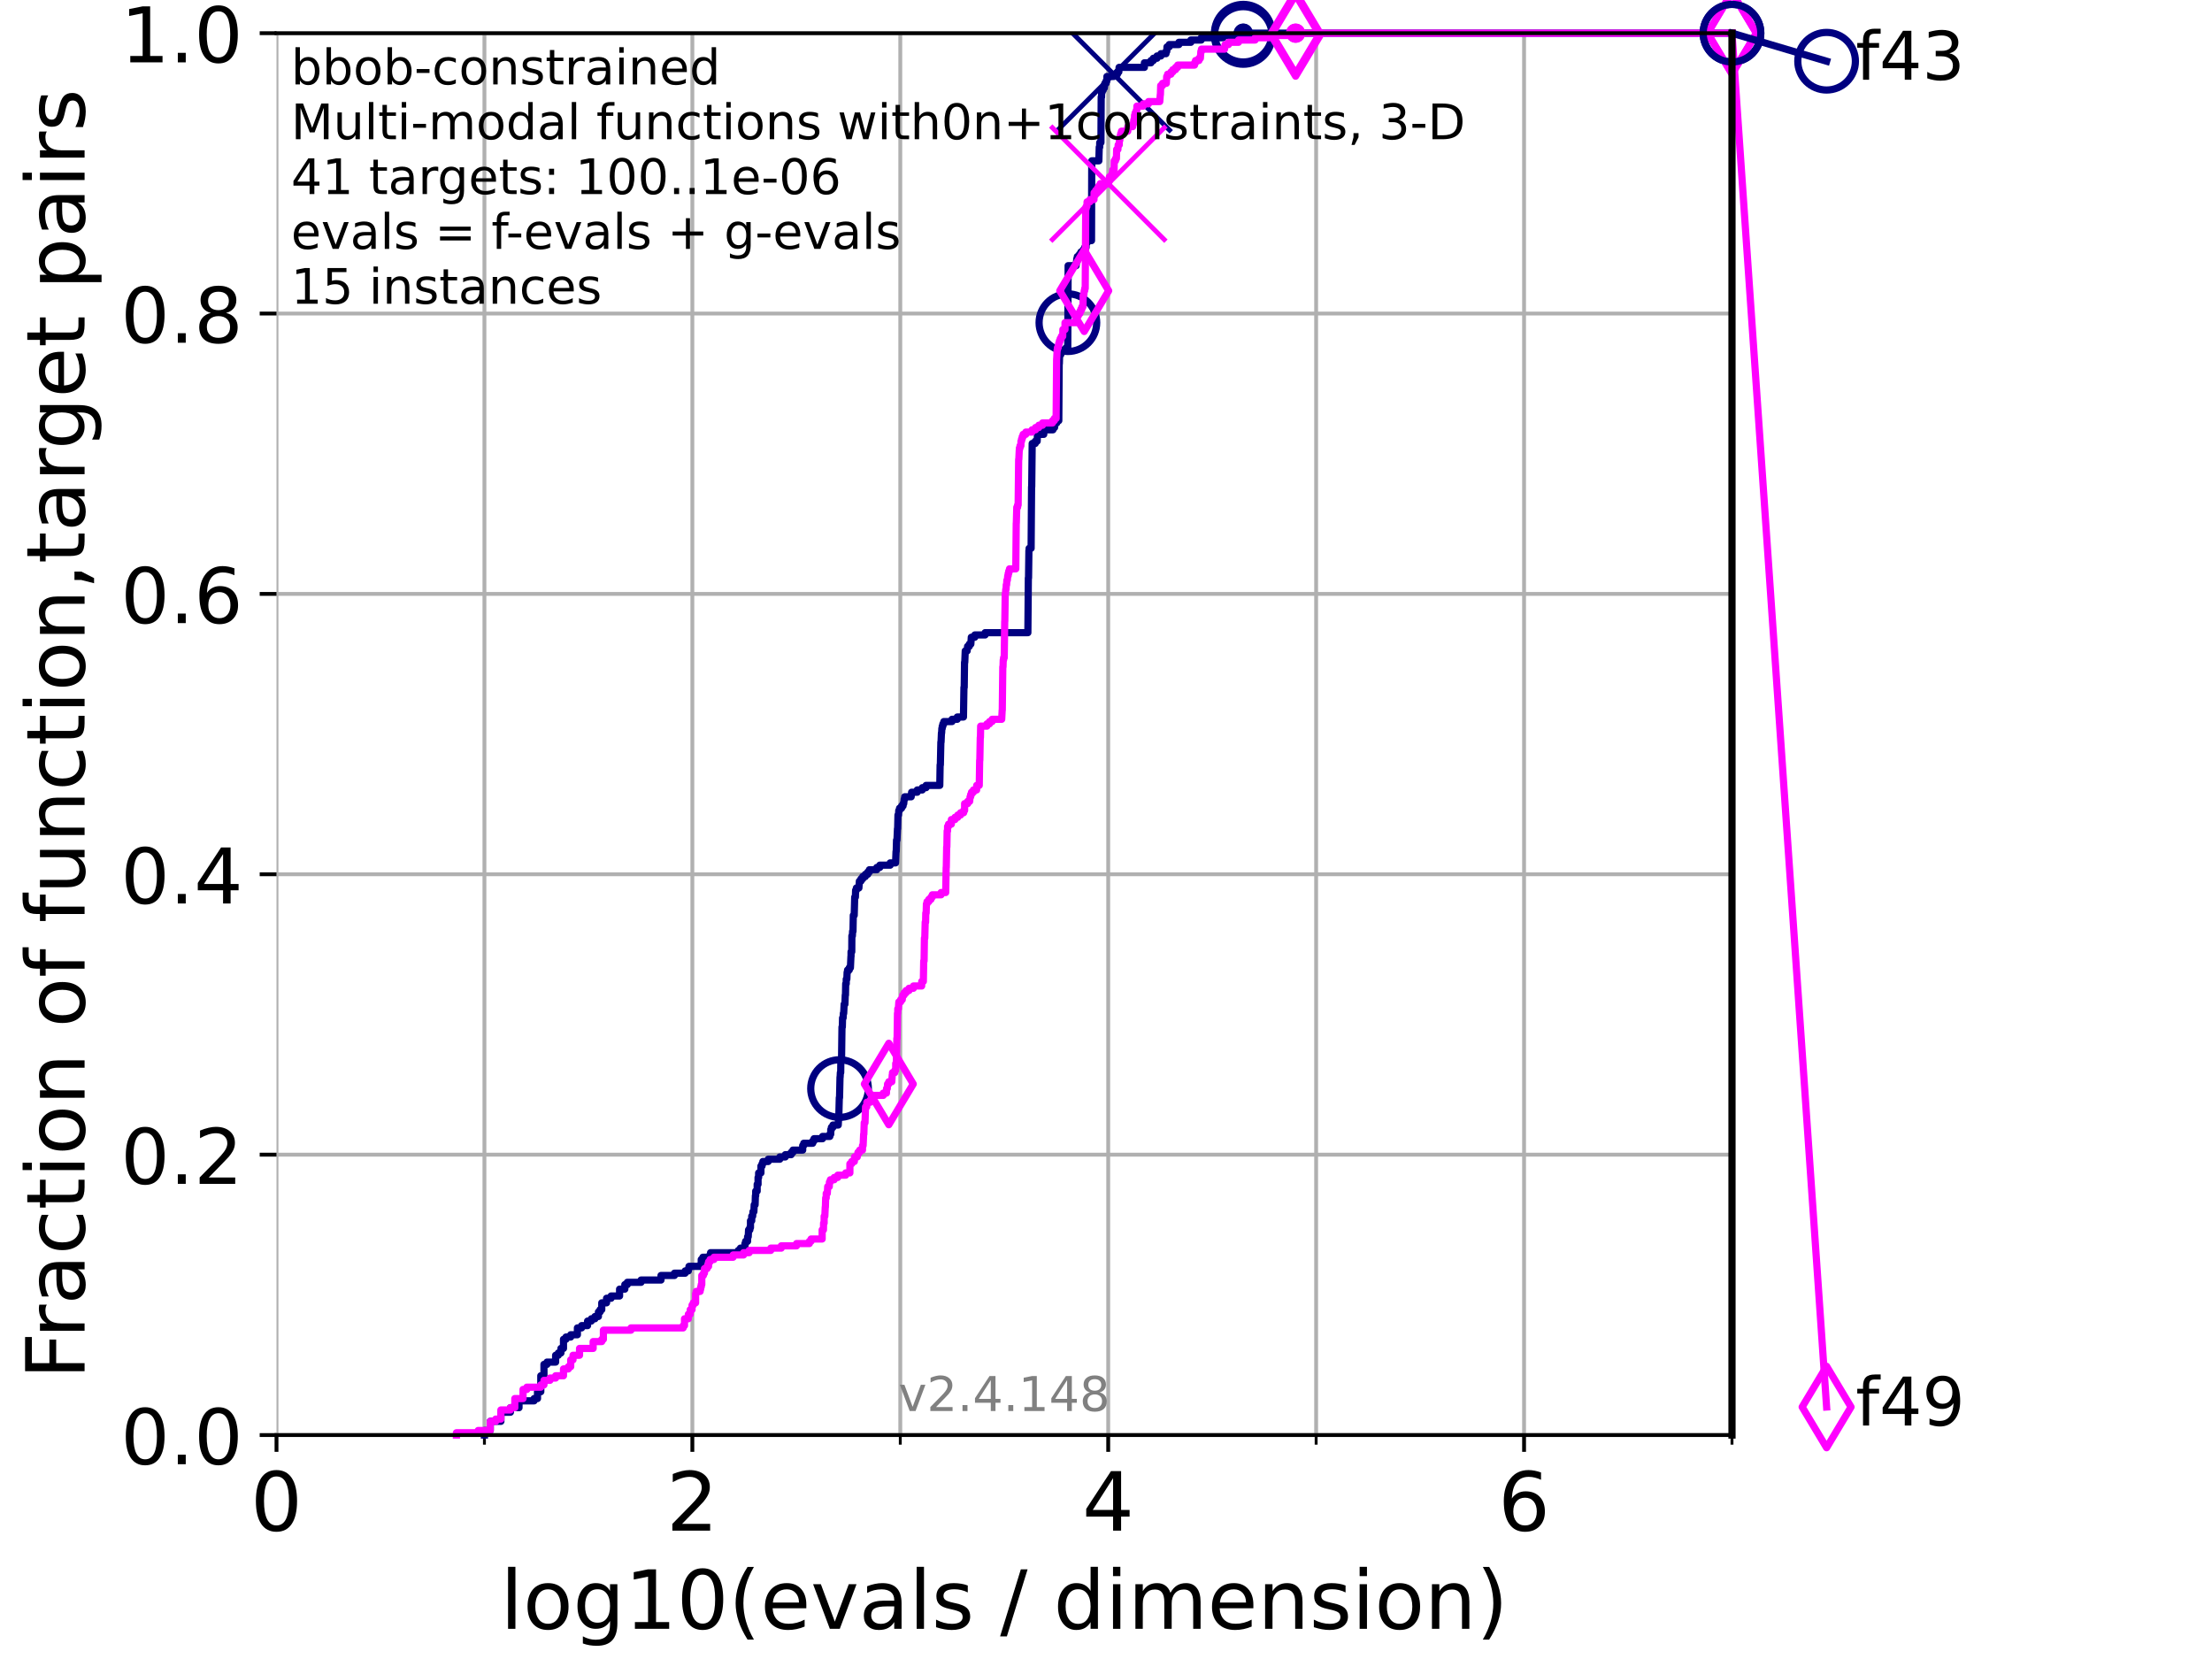 <?xml version="1.0" encoding="utf-8" standalone="no"?>
<!DOCTYPE svg PUBLIC "-//W3C//DTD SVG 1.1//EN"
  "http://www.w3.org/Graphics/SVG/1.1/DTD/svg11.dtd">
<!-- Created with matplotlib (https://matplotlib.org/) -->
<svg height="345.6pt" version="1.1" viewBox="0 0 460.8 345.6" width="460.8pt" xmlns="http://www.w3.org/2000/svg" xmlns:xlink="http://www.w3.org/1999/xlink">
 <defs>
  <style type="text/css">*{stroke-linecap:butt;stroke-linejoin:round;}</style>
 </defs>
 <g id="figure_1">
  <g id="patch_1">
   <path d="M 0 345.6 
L 460.8 345.6 
L 460.8 0 
L 0 0 
z
" style="fill:#ffffff;"/>
  </g>
  <g id="axes_1">
   <g id="patch_2">
    <path d="M 57.6 298.944 
L 360.806 298.944 
L 360.806 6.912 
L 57.6 6.912 
z
" style="fill:#ffffff;"/>
   </g>
   <g id="matplotlib.axis_1">
    <g id="xtick_1">
     <g id="line2d_1">
      <path clip-path="url(#pa16b6d4345)" d="M 57.6 298.944 
L 57.6 6.912 
" style="fill:none;stroke:#b0b0b0;stroke-linecap:square;stroke-width:0.8;"/>
     </g>
     <g id="line2d_2">
      <defs>
       <path d="M 0 0 
L 0 3.5 
" id="mcec01e265e" style="stroke:#000000;stroke-width:0.8;"/>
      </defs>
      <g>
       <use style="stroke:#000000;stroke-width:0.8;" x="57.6" xlink:href="#mcec01e265e" y="298.944"/>
      </g>
     </g>
     <g id="text_1">
      <!-- 0 -->
      <g transform="translate(52.192 318.861)scale(0.17 -0.17)">
       <defs>
        <path d="M 31.781 66.406 
Q 24.172 66.406 20.328 58.906 
Q 16.5 51.422 16.5 36.375 
Q 16.5 21.391 20.328 13.891 
Q 24.172 6.391 31.781 6.391 
Q 39.453 6.391 43.281 13.891 
Q 47.125 21.391 47.125 36.375 
Q 47.125 51.422 43.281 58.906 
Q 39.453 66.406 31.781 66.406 
z
M 31.781 74.219 
Q 44.047 74.219 50.516 64.516 
Q 56.984 54.828 56.984 36.375 
Q 56.984 17.969 50.516 8.266 
Q 44.047 -1.422 31.781 -1.422 
Q 19.531 -1.422 13.062 8.266 
Q 6.594 17.969 6.594 36.375 
Q 6.594 54.828 13.062 64.516 
Q 19.531 74.219 31.781 74.219 
z
" id="DejaVuSans-48"/>
       </defs>
       <use xlink:href="#DejaVuSans-48"/>
      </g>
     </g>
    </g>
    <g id="xtick_2">
     <g id="line2d_3">
      <path clip-path="url(#pa16b6d4345)" d="M 144.23 298.944 
L 144.23 6.912 
" style="fill:none;stroke:#b0b0b0;stroke-linecap:square;stroke-width:0.8;"/>
     </g>
     <g id="line2d_4">
      <g>
       <use style="stroke:#000000;stroke-width:0.8;" x="144.23" xlink:href="#mcec01e265e" y="298.944"/>
      </g>
     </g>
     <g id="text_2">
      <!-- 2 -->
      <g transform="translate(138.822 318.861)scale(0.17 -0.17)">
       <defs>
        <path d="M 19.188 8.297 
L 53.609 8.297 
L 53.609 0 
L 7.328 0 
L 7.328 8.297 
Q 12.938 14.109 22.625 23.891 
Q 32.328 33.688 34.812 36.531 
Q 39.547 41.844 41.422 45.531 
Q 43.312 49.219 43.312 52.781 
Q 43.312 58.594 39.234 62.25 
Q 35.156 65.922 28.609 65.922 
Q 23.969 65.922 18.812 64.312 
Q 13.672 62.703 7.812 59.422 
L 7.812 69.391 
Q 13.766 71.781 18.938 73 
Q 24.125 74.219 28.422 74.219 
Q 39.75 74.219 46.484 68.547 
Q 53.219 62.891 53.219 53.422 
Q 53.219 48.922 51.531 44.891 
Q 49.859 40.875 45.406 35.406 
Q 44.188 33.984 37.641 27.219 
Q 31.109 20.453 19.188 8.297 
z
" id="DejaVuSans-50"/>
       </defs>
       <use xlink:href="#DejaVuSans-50"/>
      </g>
     </g>
    </g>
    <g id="xtick_3">
     <g id="line2d_5">
      <path clip-path="url(#pa16b6d4345)" d="M 230.861 298.944 
L 230.861 6.912 
" style="fill:none;stroke:#b0b0b0;stroke-linecap:square;stroke-width:0.8;"/>
     </g>
     <g id="line2d_6">
      <g>
       <use style="stroke:#000000;stroke-width:0.8;" x="230.861" xlink:href="#mcec01e265e" y="298.944"/>
      </g>
     </g>
     <g id="text_3">
      <!-- 4 -->
      <g transform="translate(225.453 318.861)scale(0.17 -0.17)">
       <defs>
        <path d="M 37.797 64.312 
L 12.891 25.391 
L 37.797 25.391 
z
M 35.203 72.906 
L 47.609 72.906 
L 47.609 25.391 
L 58.016 25.391 
L 58.016 17.188 
L 47.609 17.188 
L 47.609 0 
L 37.797 0 
L 37.797 17.188 
L 4.891 17.188 
L 4.891 26.703 
z
" id="DejaVuSans-52"/>
       </defs>
       <use xlink:href="#DejaVuSans-52"/>
      </g>
     </g>
    </g>
    <g id="xtick_4">
     <g id="line2d_7">
      <path clip-path="url(#pa16b6d4345)" d="M 317.491 298.944 
L 317.491 6.912 
" style="fill:none;stroke:#b0b0b0;stroke-linecap:square;stroke-width:0.8;"/>
     </g>
     <g id="line2d_8">
      <g>
       <use style="stroke:#000000;stroke-width:0.8;" x="317.491" xlink:href="#mcec01e265e" y="298.944"/>
      </g>
     </g>
     <g id="text_4">
      <!-- 6 -->
      <g transform="translate(312.083 318.861)scale(0.17 -0.17)">
       <defs>
        <path d="M 33.016 40.375 
Q 26.375 40.375 22.484 35.828 
Q 18.609 31.297 18.609 23.391 
Q 18.609 15.531 22.484 10.953 
Q 26.375 6.391 33.016 6.391 
Q 39.656 6.391 43.531 10.953 
Q 47.406 15.531 47.406 23.391 
Q 47.406 31.297 43.531 35.828 
Q 39.656 40.375 33.016 40.375 
z
M 52.594 71.297 
L 52.594 62.312 
Q 48.875 64.062 45.094 64.984 
Q 41.312 65.922 37.594 65.922 
Q 27.828 65.922 22.672 59.328 
Q 17.531 52.734 16.797 39.406 
Q 19.672 43.656 24.016 45.922 
Q 28.375 48.188 33.594 48.188 
Q 44.578 48.188 50.953 41.516 
Q 57.328 34.859 57.328 23.391 
Q 57.328 12.156 50.688 5.359 
Q 44.047 -1.422 33.016 -1.422 
Q 20.359 -1.422 13.672 8.266 
Q 6.984 17.969 6.984 36.375 
Q 6.984 53.656 15.188 63.938 
Q 23.391 74.219 37.203 74.219 
Q 40.922 74.219 44.703 73.484 
Q 48.484 72.75 52.594 71.297 
z
" id="DejaVuSans-54"/>
       </defs>
       <use xlink:href="#DejaVuSans-54"/>
      </g>
     </g>
    </g>
    <g id="xtick_5">
     <g id="line2d_9">
      <path clip-path="url(#pa16b6d4345)" d="M 100.915 298.944 
L 100.915 6.912 
" style="fill:none;stroke:#b0b0b0;stroke-linecap:square;stroke-width:0.8;"/>
     </g>
     <g id="line2d_10">
      <defs>
       <path d="M 0 0 
L 0 2 
" id="m581c030764" style="stroke:#000000;stroke-width:0.6;"/>
      </defs>
      <g>
       <use style="stroke:#000000;stroke-width:0.6;" x="100.915" xlink:href="#m581c030764" y="298.944"/>
      </g>
     </g>
    </g>
    <g id="xtick_6">
     <g id="line2d_11">
      <path clip-path="url(#pa16b6d4345)" d="M 187.546 298.944 
L 187.546 6.912 
" style="fill:none;stroke:#b0b0b0;stroke-linecap:square;stroke-width:0.8;"/>
     </g>
     <g id="line2d_12">
      <g>
       <use style="stroke:#000000;stroke-width:0.6;" x="187.546" xlink:href="#m581c030764" y="298.944"/>
      </g>
     </g>
    </g>
    <g id="xtick_7">
     <g id="line2d_13">
      <path clip-path="url(#pa16b6d4345)" d="M 274.176 298.944 
L 274.176 6.912 
" style="fill:none;stroke:#b0b0b0;stroke-linecap:square;stroke-width:0.8;"/>
     </g>
     <g id="line2d_14">
      <g>
       <use style="stroke:#000000;stroke-width:0.6;" x="274.176" xlink:href="#m581c030764" y="298.944"/>
      </g>
     </g>
    </g>
    <g id="xtick_8">
     <g id="line2d_15">
      <path clip-path="url(#pa16b6d4345)" d="M 360.806 298.944 
L 360.806 6.912 
" style="fill:none;stroke:#b0b0b0;stroke-linecap:square;stroke-width:0.8;"/>
     </g>
     <g id="line2d_16">
      <g>
       <use style="stroke:#000000;stroke-width:0.6;" x="360.806" xlink:href="#m581c030764" y="298.944"/>
      </g>
     </g>
    </g>
    <g id="text_5">
     <!-- log10(evals / dimension) -->
     <g transform="translate(104.239 339.314)scale(0.17 -0.17)">
      <defs>
       <path d="M 9.422 75.984 
L 18.406 75.984 
L 18.406 0 
L 9.422 0 
z
" id="DejaVuSans-108"/>
       <path d="M 30.609 48.391 
Q 23.391 48.391 19.188 42.75 
Q 14.984 37.109 14.984 27.297 
Q 14.984 17.484 19.156 11.844 
Q 23.344 6.203 30.609 6.203 
Q 37.797 6.203 41.984 11.859 
Q 46.188 17.531 46.188 27.297 
Q 46.188 37.016 41.984 42.703 
Q 37.797 48.391 30.609 48.391 
z
M 30.609 56 
Q 42.328 56 49.016 48.375 
Q 55.719 40.766 55.719 27.297 
Q 55.719 13.875 49.016 6.219 
Q 42.328 -1.422 30.609 -1.422 
Q 18.844 -1.422 12.172 6.219 
Q 5.516 13.875 5.516 27.297 
Q 5.516 40.766 12.172 48.375 
Q 18.844 56 30.609 56 
z
" id="DejaVuSans-111"/>
       <path d="M 45.406 27.984 
Q 45.406 37.75 41.375 43.109 
Q 37.359 48.484 30.078 48.484 
Q 22.859 48.484 18.828 43.109 
Q 14.797 37.75 14.797 27.984 
Q 14.797 18.266 18.828 12.891 
Q 22.859 7.516 30.078 7.516 
Q 37.359 7.516 41.375 12.891 
Q 45.406 18.266 45.406 27.984 
z
M 54.391 6.781 
Q 54.391 -7.172 48.188 -13.984 
Q 42 -20.797 29.203 -20.797 
Q 24.469 -20.797 20.266 -20.094 
Q 16.062 -19.391 12.109 -17.922 
L 12.109 -9.188 
Q 16.062 -11.328 19.922 -12.344 
Q 23.781 -13.375 27.781 -13.375 
Q 36.625 -13.375 41.016 -8.766 
Q 45.406 -4.156 45.406 5.172 
L 45.406 9.625 
Q 42.625 4.781 38.281 2.391 
Q 33.938 0 27.875 0 
Q 17.828 0 11.672 7.656 
Q 5.516 15.328 5.516 27.984 
Q 5.516 40.672 11.672 48.328 
Q 17.828 56 27.875 56 
Q 33.938 56 38.281 53.609 
Q 42.625 51.219 45.406 46.391 
L 45.406 54.688 
L 54.391 54.688 
z
" id="DejaVuSans-103"/>
       <path d="M 12.406 8.297 
L 28.516 8.297 
L 28.516 63.922 
L 10.984 60.406 
L 10.984 69.391 
L 28.422 72.906 
L 38.281 72.906 
L 38.281 8.297 
L 54.391 8.297 
L 54.391 0 
L 12.406 0 
z
" id="DejaVuSans-49"/>
       <path d="M 31 75.875 
Q 24.469 64.656 21.281 53.656 
Q 18.109 42.672 18.109 31.391 
Q 18.109 20.125 21.312 9.062 
Q 24.516 -2 31 -13.188 
L 23.188 -13.188 
Q 15.875 -1.703 12.234 9.375 
Q 8.594 20.453 8.594 31.391 
Q 8.594 42.281 12.203 53.312 
Q 15.828 64.359 23.188 75.875 
z
" id="DejaVuSans-40"/>
       <path d="M 56.203 29.594 
L 56.203 25.203 
L 14.891 25.203 
Q 15.484 15.922 20.484 11.062 
Q 25.484 6.203 34.422 6.203 
Q 39.594 6.203 44.453 7.469 
Q 49.312 8.734 54.109 11.281 
L 54.109 2.781 
Q 49.266 0.734 44.188 -0.344 
Q 39.109 -1.422 33.891 -1.422 
Q 20.797 -1.422 13.156 6.188 
Q 5.516 13.812 5.516 26.812 
Q 5.516 40.234 12.766 48.109 
Q 20.016 56 32.328 56 
Q 43.359 56 49.781 48.891 
Q 56.203 41.797 56.203 29.594 
z
M 47.219 32.234 
Q 47.125 39.594 43.094 43.984 
Q 39.062 48.391 32.422 48.391 
Q 24.906 48.391 20.391 44.141 
Q 15.875 39.891 15.188 32.172 
z
" id="DejaVuSans-101"/>
       <path d="M 2.984 54.688 
L 12.5 54.688 
L 29.594 8.797 
L 46.688 54.688 
L 56.203 54.688 
L 35.688 0 
L 23.484 0 
z
" id="DejaVuSans-118"/>
       <path d="M 34.281 27.484 
Q 23.391 27.484 19.188 25 
Q 14.984 22.516 14.984 16.5 
Q 14.984 11.719 18.141 8.906 
Q 21.297 6.109 26.703 6.109 
Q 34.188 6.109 38.703 11.406 
Q 43.219 16.703 43.219 25.484 
L 43.219 27.484 
z
M 52.203 31.203 
L 52.203 0 
L 43.219 0 
L 43.219 8.297 
Q 40.141 3.328 35.547 0.953 
Q 30.953 -1.422 24.312 -1.422 
Q 15.922 -1.422 10.953 3.297 
Q 6 8.016 6 15.922 
Q 6 25.141 12.172 29.828 
Q 18.359 34.516 30.609 34.516 
L 43.219 34.516 
L 43.219 35.406 
Q 43.219 41.609 39.141 45 
Q 35.062 48.391 27.688 48.391 
Q 23 48.391 18.547 47.266 
Q 14.109 46.141 10.016 43.891 
L 10.016 52.203 
Q 14.938 54.109 19.578 55.047 
Q 24.219 56 28.609 56 
Q 40.484 56 46.344 49.844 
Q 52.203 43.703 52.203 31.203 
z
" id="DejaVuSans-97"/>
       <path d="M 44.281 53.078 
L 44.281 44.578 
Q 40.484 46.531 36.375 47.5 
Q 32.281 48.484 27.875 48.484 
Q 21.188 48.484 17.844 46.438 
Q 14.5 44.391 14.5 40.281 
Q 14.5 37.156 16.891 35.375 
Q 19.281 33.594 26.516 31.984 
L 29.594 31.297 
Q 39.156 29.25 43.188 25.516 
Q 47.219 21.781 47.219 15.094 
Q 47.219 7.469 41.188 3.016 
Q 35.156 -1.422 24.609 -1.422 
Q 20.219 -1.422 15.453 -0.562 
Q 10.688 0.297 5.422 2 
L 5.422 11.281 
Q 10.406 8.688 15.234 7.391 
Q 20.062 6.109 24.812 6.109 
Q 31.156 6.109 34.562 8.281 
Q 37.984 10.453 37.984 14.406 
Q 37.984 18.062 35.516 20.016 
Q 33.062 21.969 24.703 23.781 
L 21.578 24.516 
Q 13.234 26.266 9.516 29.906 
Q 5.812 33.547 5.812 39.891 
Q 5.812 47.609 11.281 51.797 
Q 16.75 56 26.812 56 
Q 31.781 56 36.172 55.266 
Q 40.578 54.547 44.281 53.078 
z
" id="DejaVuSans-115"/>
       <path id="DejaVuSans-32"/>
       <path d="M 25.391 72.906 
L 33.688 72.906 
L 8.297 -9.281 
L 0 -9.281 
z
" id="DejaVuSans-47"/>
       <path d="M 45.406 46.391 
L 45.406 75.984 
L 54.391 75.984 
L 54.391 0 
L 45.406 0 
L 45.406 8.203 
Q 42.578 3.328 38.25 0.953 
Q 33.938 -1.422 27.875 -1.422 
Q 17.969 -1.422 11.734 6.484 
Q 5.516 14.406 5.516 27.297 
Q 5.516 40.188 11.734 48.094 
Q 17.969 56 27.875 56 
Q 33.938 56 38.25 53.625 
Q 42.578 51.266 45.406 46.391 
z
M 14.797 27.297 
Q 14.797 17.391 18.875 11.75 
Q 22.953 6.109 30.078 6.109 
Q 37.203 6.109 41.297 11.75 
Q 45.406 17.391 45.406 27.297 
Q 45.406 37.203 41.297 42.844 
Q 37.203 48.484 30.078 48.484 
Q 22.953 48.484 18.875 42.844 
Q 14.797 37.203 14.797 27.297 
z
" id="DejaVuSans-100"/>
       <path d="M 9.422 54.688 
L 18.406 54.688 
L 18.406 0 
L 9.422 0 
z
M 9.422 75.984 
L 18.406 75.984 
L 18.406 64.594 
L 9.422 64.594 
z
" id="DejaVuSans-105"/>
       <path d="M 52 44.188 
Q 55.375 50.25 60.062 53.125 
Q 64.75 56 71.094 56 
Q 79.641 56 84.281 50.016 
Q 88.922 44.047 88.922 33.016 
L 88.922 0 
L 79.891 0 
L 79.891 32.719 
Q 79.891 40.578 77.094 44.375 
Q 74.312 48.188 68.609 48.188 
Q 61.625 48.188 57.562 43.547 
Q 53.516 38.922 53.516 30.906 
L 53.516 0 
L 44.484 0 
L 44.484 32.719 
Q 44.484 40.625 41.703 44.406 
Q 38.922 48.188 33.109 48.188 
Q 26.219 48.188 22.156 43.531 
Q 18.109 38.875 18.109 30.906 
L 18.109 0 
L 9.078 0 
L 9.078 54.688 
L 18.109 54.688 
L 18.109 46.188 
Q 21.188 51.219 25.484 53.609 
Q 29.781 56 35.688 56 
Q 41.656 56 45.828 52.969 
Q 50 49.953 52 44.188 
z
" id="DejaVuSans-109"/>
       <path d="M 54.891 33.016 
L 54.891 0 
L 45.906 0 
L 45.906 32.719 
Q 45.906 40.484 42.875 44.328 
Q 39.844 48.188 33.797 48.188 
Q 26.516 48.188 22.312 43.547 
Q 18.109 38.922 18.109 30.906 
L 18.109 0 
L 9.078 0 
L 9.078 54.688 
L 18.109 54.688 
L 18.109 46.188 
Q 21.344 51.125 25.703 53.562 
Q 30.078 56 35.797 56 
Q 45.219 56 50.047 50.172 
Q 54.891 44.344 54.891 33.016 
z
" id="DejaVuSans-110"/>
       <path d="M 8.016 75.875 
L 15.828 75.875 
Q 23.141 64.359 26.781 53.312 
Q 30.422 42.281 30.422 31.391 
Q 30.422 20.453 26.781 9.375 
Q 23.141 -1.703 15.828 -13.188 
L 8.016 -13.188 
Q 14.5 -2 17.703 9.062 
Q 20.906 20.125 20.906 31.391 
Q 20.906 42.672 17.703 53.656 
Q 14.5 64.656 8.016 75.875 
z
" id="DejaVuSans-41"/>
      </defs>
      <use xlink:href="#DejaVuSans-108"/>
      <use x="27.783" xlink:href="#DejaVuSans-111"/>
      <use x="88.965" xlink:href="#DejaVuSans-103"/>
      <use x="152.441" xlink:href="#DejaVuSans-49"/>
      <use x="216.064" xlink:href="#DejaVuSans-48"/>
      <use x="279.688" xlink:href="#DejaVuSans-40"/>
      <use x="318.701" xlink:href="#DejaVuSans-101"/>
      <use x="380.225" xlink:href="#DejaVuSans-118"/>
      <use x="439.404" xlink:href="#DejaVuSans-97"/>
      <use x="500.684" xlink:href="#DejaVuSans-108"/>
      <use x="528.467" xlink:href="#DejaVuSans-115"/>
      <use x="580.566" xlink:href="#DejaVuSans-32"/>
      <use x="612.354" xlink:href="#DejaVuSans-47"/>
      <use x="646.045" xlink:href="#DejaVuSans-32"/>
      <use x="677.832" xlink:href="#DejaVuSans-100"/>
      <use x="741.309" xlink:href="#DejaVuSans-105"/>
      <use x="769.092" xlink:href="#DejaVuSans-109"/>
      <use x="866.504" xlink:href="#DejaVuSans-101"/>
      <use x="928.027" xlink:href="#DejaVuSans-110"/>
      <use x="991.406" xlink:href="#DejaVuSans-115"/>
      <use x="1043.506" xlink:href="#DejaVuSans-105"/>
      <use x="1071.289" xlink:href="#DejaVuSans-111"/>
      <use x="1132.471" xlink:href="#DejaVuSans-110"/>
      <use x="1195.85" xlink:href="#DejaVuSans-41"/>
     </g>
    </g>
   </g>
   <g id="matplotlib.axis_2">
    <g id="ytick_1">
     <g id="line2d_17">
      <path clip-path="url(#pa16b6d4345)" d="M 57.6 298.944 
L 360.806 298.944 
" style="fill:none;stroke:#b0b0b0;stroke-linecap:square;stroke-width:0.8;"/>
     </g>
     <g id="line2d_18">
      <defs>
       <path d="M 0 0 
L -3.5 0 
" id="mc065d03369" style="stroke:#000000;stroke-width:0.8;"/>
      </defs>
      <g>
       <use style="stroke:#000000;stroke-width:0.8;" x="57.6" xlink:href="#mc065d03369" y="298.944"/>
      </g>
     </g>
     <g id="text_6">
      <!-- 0.0 -->
      <g transform="translate(25.155 305.023)scale(0.16 -0.16)">
       <defs>
        <path d="M 10.688 12.406 
L 21 12.406 
L 21 0 
L 10.688 0 
z
" id="DejaVuSans-46"/>
       </defs>
       <use xlink:href="#DejaVuSans-48"/>
       <use x="63.623" xlink:href="#DejaVuSans-46"/>
       <use x="95.41" xlink:href="#DejaVuSans-48"/>
      </g>
     </g>
    </g>
    <g id="ytick_2">
     <g id="line2d_19">
      <path clip-path="url(#pa16b6d4345)" d="M 57.6 240.538 
L 360.806 240.538 
" style="fill:none;stroke:#b0b0b0;stroke-linecap:square;stroke-width:0.8;"/>
     </g>
     <g id="line2d_20">
      <g>
       <use style="stroke:#000000;stroke-width:0.8;" x="57.6" xlink:href="#mc065d03369" y="240.538"/>
      </g>
     </g>
     <g id="text_7">
      <!-- 0.2 -->
      <g transform="translate(25.155 246.616)scale(0.16 -0.16)">
       <use xlink:href="#DejaVuSans-48"/>
       <use x="63.623" xlink:href="#DejaVuSans-46"/>
       <use x="95.41" xlink:href="#DejaVuSans-50"/>
      </g>
     </g>
    </g>
    <g id="ytick_3">
     <g id="line2d_21">
      <path clip-path="url(#pa16b6d4345)" d="M 57.6 182.131 
L 360.806 182.131 
" style="fill:none;stroke:#b0b0b0;stroke-linecap:square;stroke-width:0.8;"/>
     </g>
     <g id="line2d_22">
      <g>
       <use style="stroke:#000000;stroke-width:0.8;" x="57.6" xlink:href="#mc065d03369" y="182.131"/>
      </g>
     </g>
     <g id="text_8">
      <!-- 0.4 -->
      <g transform="translate(25.155 188.21)scale(0.16 -0.16)">
       <use xlink:href="#DejaVuSans-48"/>
       <use x="63.623" xlink:href="#DejaVuSans-46"/>
       <use x="95.41" xlink:href="#DejaVuSans-52"/>
      </g>
     </g>
    </g>
    <g id="ytick_4">
     <g id="line2d_23">
      <path clip-path="url(#pa16b6d4345)" d="M 57.6 123.725 
L 360.806 123.725 
" style="fill:none;stroke:#b0b0b0;stroke-linecap:square;stroke-width:0.8;"/>
     </g>
     <g id="line2d_24">
      <g>
       <use style="stroke:#000000;stroke-width:0.8;" x="57.6" xlink:href="#mc065d03369" y="123.725"/>
      </g>
     </g>
     <g id="text_9">
      <!-- 0.6 -->
      <g transform="translate(25.155 129.804)scale(0.16 -0.16)">
       <use xlink:href="#DejaVuSans-48"/>
       <use x="63.623" xlink:href="#DejaVuSans-46"/>
       <use x="95.41" xlink:href="#DejaVuSans-54"/>
      </g>
     </g>
    </g>
    <g id="ytick_5">
     <g id="line2d_25">
      <path clip-path="url(#pa16b6d4345)" d="M 57.6 65.318 
L 360.806 65.318 
" style="fill:none;stroke:#b0b0b0;stroke-linecap:square;stroke-width:0.8;"/>
     </g>
     <g id="line2d_26">
      <g>
       <use style="stroke:#000000;stroke-width:0.8;" x="57.6" xlink:href="#mc065d03369" y="65.318"/>
      </g>
     </g>
     <g id="text_10">
      <!-- 0.8 -->
      <g transform="translate(25.155 71.397)scale(0.16 -0.16)">
       <defs>
        <path d="M 31.781 34.625 
Q 24.75 34.625 20.719 30.859 
Q 16.703 27.094 16.703 20.516 
Q 16.703 13.922 20.719 10.156 
Q 24.75 6.391 31.781 6.391 
Q 38.812 6.391 42.859 10.172 
Q 46.922 13.969 46.922 20.516 
Q 46.922 27.094 42.891 30.859 
Q 38.875 34.625 31.781 34.625 
z
M 21.922 38.812 
Q 15.578 40.375 12.031 44.719 
Q 8.5 49.078 8.5 55.328 
Q 8.5 64.062 14.719 69.141 
Q 20.953 74.219 31.781 74.219 
Q 42.672 74.219 48.875 69.141 
Q 55.078 64.062 55.078 55.328 
Q 55.078 49.078 51.531 44.719 
Q 48 40.375 41.703 38.812 
Q 48.828 37.156 52.797 32.312 
Q 56.781 27.484 56.781 20.516 
Q 56.781 9.906 50.312 4.234 
Q 43.844 -1.422 31.781 -1.422 
Q 19.734 -1.422 13.25 4.234 
Q 6.781 9.906 6.781 20.516 
Q 6.781 27.484 10.781 32.312 
Q 14.797 37.156 21.922 38.812 
z
M 18.312 54.391 
Q 18.312 48.734 21.844 45.562 
Q 25.391 42.391 31.781 42.391 
Q 38.141 42.391 41.719 45.562 
Q 45.312 48.734 45.312 54.391 
Q 45.312 60.062 41.719 63.234 
Q 38.141 66.406 31.781 66.406 
Q 25.391 66.406 21.844 63.234 
Q 18.312 60.062 18.312 54.391 
z
" id="DejaVuSans-56"/>
       </defs>
       <use xlink:href="#DejaVuSans-48"/>
       <use x="63.623" xlink:href="#DejaVuSans-46"/>
       <use x="95.41" xlink:href="#DejaVuSans-56"/>
      </g>
     </g>
    </g>
    <g id="ytick_6">
     <g id="line2d_27">
      <path clip-path="url(#pa16b6d4345)" d="M 57.6 6.912 
L 360.806 6.912 
" style="fill:none;stroke:#b0b0b0;stroke-linecap:square;stroke-width:0.8;"/>
     </g>
     <g id="line2d_28">
      <g>
       <use style="stroke:#000000;stroke-width:0.8;" x="57.6" xlink:href="#mc065d03369" y="6.912"/>
      </g>
     </g>
     <g id="text_11">
      <!-- 1.0 -->
      <g transform="translate(25.155 12.991)scale(0.16 -0.16)">
       <use xlink:href="#DejaVuSans-49"/>
       <use x="63.623" xlink:href="#DejaVuSans-46"/>
       <use x="95.41" xlink:href="#DejaVuSans-48"/>
      </g>
     </g>
    </g>
    <g id="text_12">
     <!-- Fraction of function,target pairs -->
     <g transform="translate(17.62 287.313)rotate(-90)scale(0.17 -0.17)">
      <defs>
       <path d="M 9.812 72.906 
L 51.703 72.906 
L 51.703 64.594 
L 19.672 64.594 
L 19.672 43.109 
L 48.578 43.109 
L 48.578 34.812 
L 19.672 34.812 
L 19.672 0 
L 9.812 0 
z
" id="DejaVuSans-70"/>
       <path d="M 41.109 46.297 
Q 39.594 47.172 37.812 47.578 
Q 36.031 48 33.891 48 
Q 26.266 48 22.188 43.047 
Q 18.109 38.094 18.109 28.812 
L 18.109 0 
L 9.078 0 
L 9.078 54.688 
L 18.109 54.688 
L 18.109 46.188 
Q 20.953 51.172 25.484 53.578 
Q 30.031 56 36.531 56 
Q 37.453 56 38.578 55.875 
Q 39.703 55.766 41.062 55.516 
z
" id="DejaVuSans-114"/>
       <path d="M 48.781 52.594 
L 48.781 44.188 
Q 44.969 46.297 41.141 47.344 
Q 37.312 48.391 33.406 48.391 
Q 24.656 48.391 19.812 42.844 
Q 14.984 37.312 14.984 27.297 
Q 14.984 17.281 19.812 11.734 
Q 24.656 6.203 33.406 6.203 
Q 37.312 6.203 41.141 7.25 
Q 44.969 8.297 48.781 10.406 
L 48.781 2.094 
Q 45.016 0.344 40.984 -0.531 
Q 36.969 -1.422 32.422 -1.422 
Q 20.062 -1.422 12.781 6.344 
Q 5.516 14.109 5.516 27.297 
Q 5.516 40.672 12.859 48.328 
Q 20.219 56 33.016 56 
Q 37.156 56 41.109 55.141 
Q 45.062 54.297 48.781 52.594 
z
" id="DejaVuSans-99"/>
       <path d="M 18.312 70.219 
L 18.312 54.688 
L 36.812 54.688 
L 36.812 47.703 
L 18.312 47.703 
L 18.312 18.016 
Q 18.312 11.328 20.141 9.422 
Q 21.969 7.516 27.594 7.516 
L 36.812 7.516 
L 36.812 0 
L 27.594 0 
Q 17.188 0 13.234 3.875 
Q 9.281 7.766 9.281 18.016 
L 9.281 47.703 
L 2.688 47.703 
L 2.688 54.688 
L 9.281 54.688 
L 9.281 70.219 
z
" id="DejaVuSans-116"/>
       <path d="M 37.109 75.984 
L 37.109 68.5 
L 28.516 68.5 
Q 23.688 68.5 21.797 66.547 
Q 19.922 64.594 19.922 59.516 
L 19.922 54.688 
L 34.719 54.688 
L 34.719 47.703 
L 19.922 47.703 
L 19.922 0 
L 10.891 0 
L 10.891 47.703 
L 2.297 47.703 
L 2.297 54.688 
L 10.891 54.688 
L 10.891 58.5 
Q 10.891 67.625 15.141 71.797 
Q 19.391 75.984 28.609 75.984 
z
" id="DejaVuSans-102"/>
       <path d="M 8.5 21.578 
L 8.5 54.688 
L 17.484 54.688 
L 17.484 21.922 
Q 17.484 14.156 20.5 10.266 
Q 23.531 6.391 29.594 6.391 
Q 36.859 6.391 41.078 11.031 
Q 45.312 15.672 45.312 23.688 
L 45.312 54.688 
L 54.297 54.688 
L 54.297 0 
L 45.312 0 
L 45.312 8.406 
Q 42.047 3.422 37.719 1 
Q 33.406 -1.422 27.688 -1.422 
Q 18.266 -1.422 13.375 4.438 
Q 8.5 10.297 8.5 21.578 
z
M 31.109 56 
z
" id="DejaVuSans-117"/>
       <path d="M 11.719 12.406 
L 22.016 12.406 
L 22.016 4 
L 14.016 -11.625 
L 7.719 -11.625 
L 11.719 4 
z
" id="DejaVuSans-44"/>
       <path d="M 18.109 8.203 
L 18.109 -20.797 
L 9.078 -20.797 
L 9.078 54.688 
L 18.109 54.688 
L 18.109 46.391 
Q 20.953 51.266 25.266 53.625 
Q 29.594 56 35.594 56 
Q 45.562 56 51.781 48.094 
Q 58.016 40.188 58.016 27.297 
Q 58.016 14.406 51.781 6.484 
Q 45.562 -1.422 35.594 -1.422 
Q 29.594 -1.422 25.266 0.953 
Q 20.953 3.328 18.109 8.203 
z
M 48.688 27.297 
Q 48.688 37.203 44.609 42.844 
Q 40.531 48.484 33.406 48.484 
Q 26.266 48.484 22.188 42.844 
Q 18.109 37.203 18.109 27.297 
Q 18.109 17.391 22.188 11.75 
Q 26.266 6.109 33.406 6.109 
Q 40.531 6.109 44.609 11.75 
Q 48.688 17.391 48.688 27.297 
z
" id="DejaVuSans-112"/>
      </defs>
      <use xlink:href="#DejaVuSans-70"/>
      <use x="50.27" xlink:href="#DejaVuSans-114"/>
      <use x="91.383" xlink:href="#DejaVuSans-97"/>
      <use x="152.662" xlink:href="#DejaVuSans-99"/>
      <use x="207.643" xlink:href="#DejaVuSans-116"/>
      <use x="246.852" xlink:href="#DejaVuSans-105"/>
      <use x="274.635" xlink:href="#DejaVuSans-111"/>
      <use x="335.816" xlink:href="#DejaVuSans-110"/>
      <use x="399.195" xlink:href="#DejaVuSans-32"/>
      <use x="430.982" xlink:href="#DejaVuSans-111"/>
      <use x="492.164" xlink:href="#DejaVuSans-102"/>
      <use x="527.369" xlink:href="#DejaVuSans-32"/>
      <use x="559.156" xlink:href="#DejaVuSans-102"/>
      <use x="594.361" xlink:href="#DejaVuSans-117"/>
      <use x="657.74" xlink:href="#DejaVuSans-110"/>
      <use x="721.119" xlink:href="#DejaVuSans-99"/>
      <use x="776.1" xlink:href="#DejaVuSans-116"/>
      <use x="815.309" xlink:href="#DejaVuSans-105"/>
      <use x="843.092" xlink:href="#DejaVuSans-111"/>
      <use x="904.273" xlink:href="#DejaVuSans-110"/>
      <use x="967.652" xlink:href="#DejaVuSans-44"/>
      <use x="999.439" xlink:href="#DejaVuSans-116"/>
      <use x="1038.648" xlink:href="#DejaVuSans-97"/>
      <use x="1099.928" xlink:href="#DejaVuSans-114"/>
      <use x="1139.291" xlink:href="#DejaVuSans-103"/>
      <use x="1202.768" xlink:href="#DejaVuSans-101"/>
      <use x="1264.291" xlink:href="#DejaVuSans-116"/>
      <use x="1303.5" xlink:href="#DejaVuSans-32"/>
      <use x="1335.287" xlink:href="#DejaVuSans-112"/>
      <use x="1398.764" xlink:href="#DejaVuSans-97"/>
      <use x="1460.043" xlink:href="#DejaVuSans-105"/>
      <use x="1487.826" xlink:href="#DejaVuSans-114"/>
      <use x="1528.939" xlink:href="#DejaVuSans-115"/>
     </g>
    </g>
   </g>
   <g id="line2d_29">
    <defs>
     <path d="M 0 1.5 
C 0.398 1.5 0.779 1.342 1.061 1.061 
C 1.342 0.779 1.5 0.398 1.5 0 
C 1.5 -0.398 1.342 -0.779 1.061 -1.061 
C 0.779 -1.342 0.398 -1.5 0 -1.5 
C -0.398 -1.5 -0.779 -1.342 -1.061 -1.061 
C -1.342 -0.779 -1.5 -0.398 -1.5 0 
C -1.5 0.398 -1.342 0.779 -1.061 1.061 
C -0.779 1.342 -0.398 1.5 0 1.5 
z
" id="m2dc0c1b8c5" style="stroke:#000080;"/>
    </defs>
    <g>
     <use style="fill:#000080;stroke:#000080;" x="258.995" xlink:href="#m2dc0c1b8c5" y="6.912"/>
     <use style="fill:#000080;stroke:#000080;" x="258.995" xlink:href="#m2dc0c1b8c5" y="6.912"/>
    </g>
   </g>
   <g id="line2d_30">
    <path d="M 100.915 298.944 
L 100.915 297.994 
L 102.129 297.994 
L 102.129 296.095 
L 104.345 296.095 
L 104.345 294.196 
L 106.327 294.196 
L 106.327 293.246 
L 108.12 293.246 
L 108.12 291.821 
L 111.262 291.821 
L 111.262 291.346 
L 111.972 291.346 
L 111.972 289.922 
L 112.657 289.922 
L 112.657 286.598 
L 113.317 286.598 
L 113.317 284.224 
L 113.954 284.224 
L 113.954 283.749 
L 115.747 283.749 
L 115.747 282.324 
L 116.309 282.324 
L 116.309 281.849 
L 116.854 281.849 
L 116.854 280.9 
L 117.384 280.9 
L 117.384 279 
L 117.9 279 
L 117.9 278.526 
L 118.89 278.526 
L 118.89 278.051 
L 120.284 278.051 
L 120.284 276.626 
L 121.159 276.626 
L 121.159 276.151 
L 122.4 276.151 
L 122.4 275.202 
L 123.184 275.202 
L 123.184 274.727 
L 123.936 274.727 
L 123.936 274.252 
L 124.66 274.252 
L 124.66 273.302 
L 125.012 273.302 
L 125.012 272.827 
L 125.357 272.827 
L 125.357 271.403 
L 126.356 271.403 
L 126.356 270.453 
L 127.304 270.453 
L 127.304 269.978 
L 129.069 269.978 
L 129.069 268.554 
L 130.16 268.554 
L 130.16 267.604 
L 130.683 267.604 
L 130.683 267.129 
L 133.546 267.129 
L 133.546 266.654 
L 137.699 266.654 
L 137.699 265.705 
L 140.497 265.705 
L 140.497 265.23 
L 142.73 265.23 
L 142.73 264.755 
L 143.397 264.755 
L 143.397 264.28 
L 143.528 264.28 
L 143.528 263.805 
L 145.966 263.805 
L 145.966 263.33 
L 146.08 263.33 
L 146.08 262.381 
L 146.418 262.381 
L 146.418 261.906 
L 147.868 261.906 
L 147.868 261.431 
L 148.022 261.431 
L 148.022 260.956 
L 153.802 260.956 
L 153.802 260.481 
L 154.249 260.481 
L 154.249 260.006 
L 155.183 260.006 
L 155.183 259.057 
L 155.322 259.057 
L 155.322 258.582 
L 155.735 258.582 
L 155.735 257.632 
L 155.871 257.632 
L 155.938 256.208 
L 156.205 256.208 
L 156.205 255.733 
L 156.338 255.733 
L 156.338 254.308 
L 156.599 254.308 
L 156.599 253.359 
L 156.793 253.359 
L 156.858 252.409 
L 157.049 252.409 
L 157.112 250.984 
L 157.301 250.984 
L 157.363 249.085 
L 157.426 249.085 
L 157.426 248.135 
L 157.734 248.135 
L 157.734 246.711 
L 157.917 246.711 
L 157.917 245.286 
L 158.037 245.286 
L 158.037 244.336 
L 158.513 244.336 
L 158.513 242.912 
L 158.746 242.912 
L 158.746 242.437 
L 158.919 242.437 
L 158.919 241.962 
L 160.035 241.962 
L 160.035 241.487 
L 162.445 241.487 
L 162.445 241.012 
L 163.599 241.012 
L 163.599 240.538 
L 164.813 240.538 
L 164.813 240.063 
L 165.187 240.063 
L 165.187 239.588 
L 167.215 239.588 
L 167.215 238.638 
L 167.435 238.638 
L 167.435 238.163 
L 169.294 238.163 
L 169.294 237.689 
L 169.573 237.689 
L 169.573 237.214 
L 171.346 237.214 
L 171.346 236.739 
L 172.87 236.739 
L 172.87 236.264 
L 173.06 236.264 
L 173.06 235.314 
L 173.195 235.314 
L 173.195 234.839 
L 173.515 234.839 
L 173.515 234.365 
L 174.619 234.365 
L 174.718 232.465 
L 174.743 232.465 
L 174.842 228.666 
L 174.891 228.666 
L 174.989 224.393 
L 175.014 224.393 
L 175.062 223.443 
L 175.135 223.443 
L 175.16 221.069 
L 175.304 221.069 
L 175.4 213.946 
L 175.472 213.946 
L 175.52 212.047 
L 175.638 212.047 
L 175.685 211.097 
L 175.756 211.097 
L 175.849 209.198 
L 176.012 209.198 
L 176.081 207.298 
L 176.128 207.298 
L 176.174 204.924 
L 176.288 204.924 
L 176.288 203.974 
L 176.413 203.974 
L 176.47 202.55 
L 176.56 202.55 
L 176.56 202.075 
L 176.916 202.075 
L 176.916 201.6 
L 177.157 201.6 
L 177.266 199.226 
L 177.288 199.226 
L 177.288 198.276 
L 177.438 198.276 
L 177.46 194.952 
L 177.567 194.952 
L 177.609 194.002 
L 177.694 194.002 
L 177.758 190.678 
L 177.947 190.678 
L 178.051 186.88 
L 178.196 186.88 
L 178.237 185.455 
L 178.401 185.455 
L 178.401 184.98 
L 178.924 184.98 
L 179.022 183.556 
L 179.355 183.556 
L 179.355 183.081 
L 179.72 183.081 
L 179.72 182.606 
L 180.263 182.606 
L 180.263 182.131 
L 180.773 182.131 
L 180.773 181.656 
L 181.112 181.656 
L 181.112 181.182 
L 182.653 181.182 
L 182.653 180.707 
L 183.277 180.707 
L 183.277 180.232 
L 185.445 180.232 
L 185.445 179.757 
L 186.567 179.757 
L 186.66 177.383 
L 186.699 177.383 
L 186.765 175.008 
L 186.856 175.008 
L 186.96 172.634 
L 186.998 172.634 
L 187.063 169.785 
L 187.178 169.785 
L 187.229 168.835 
L 187.395 168.835 
L 187.395 168.361 
L 187.819 168.361 
L 187.819 167.886 
L 188.126 167.886 
L 188.126 167.411 
L 188.265 167.411 
L 188.356 166.461 
L 188.469 166.461 
L 188.469 165.986 
L 189.817 165.986 
L 189.906 165.037 
L 191.08 165.037 
L 191.08 164.562 
L 192.131 164.562 
L 192.131 164.087 
L 192.92 164.087 
L 192.92 163.612 
L 195.774 163.612 
L 195.846 159.338 
L 195.895 159.338 
L 195.999 154.59 
L 196.039 154.59 
L 196.119 152.691 
L 196.158 152.691 
L 196.206 151.741 
L 196.285 151.741 
L 196.285 151.266 
L 196.418 151.266 
L 196.418 150.791 
L 196.621 150.791 
L 196.621 150.316 
L 198.322 150.316 
L 198.322 149.841 
L 199.414 149.841 
L 199.414 149.367 
L 200.707 149.367 
L 200.806 143.194 
L 200.862 143.194 
L 200.93 137.97 
L 200.979 137.97 
L 201.077 135.596 
L 201.479 135.596 
L 201.565 134.646 
L 201.925 134.646 
L 201.925 134.171 
L 202.246 134.171 
L 202.338 132.747 
L 203.074 132.747 
L 203.074 132.272 
L 205.216 132.272 
L 205.216 131.797 
L 214.124 131.797 
L 214.224 120.401 
L 214.264 120.401 
L 214.339 114.703 
L 214.384 114.703 
L 214.384 114.228 
L 214.8 114.228 
L 214.897 101.407 
L 214.926 101.407 
L 215.024 92.385 
L 215.663 92.385 
L 215.663 91.91 
L 216.061 91.91 
L 216.119 90.485 
L 217.434 90.485 
L 217.434 89.536 
L 219.346 89.536 
L 219.346 89.061 
L 219.686 89.061 
L 219.76 88.111 
L 220.141 88.111 
L 220.141 87.636 
L 220.566 87.636 
L 220.648 75.765 
L 220.681 75.765 
L 220.739 73.866 
L 220.986 73.866 
L 221.041 72.916 
L 222.079 72.916 
L 222.079 72.441 
L 222.433 72.441 
L 222.511 55.347 
L 224.167 55.347 
L 224.264 54.397 
L 224.301 54.397 
L 224.301 53.922 
L 224.427 53.922 
L 224.427 53.447 
L 224.865 53.447 
L 224.865 52.972 
L 225.175 52.972 
L 225.175 52.497 
L 225.663 52.497 
L 225.663 52.023 
L 225.948 52.023 
L 225.948 51.548 
L 226.25 51.548 
L 226.258 50.598 
L 226.47 50.598 
L 226.47 50.123 
L 227.382 50.123 
L 227.435 33.504 
L 228.909 33.504 
L 228.991 30.654 
L 229.089 30.654 
L 229.089 29.705 
L 229.346 29.705 
L 229.4 20.208 
L 229.475 20.208 
L 229.49 19.258 
L 229.589 19.258 
L 229.589 18.783 
L 229.819 18.783 
L 229.819 18.308 
L 230.06 18.308 
L 230.157 17.359 
L 230.413 17.359 
L 230.413 16.884 
L 230.577 16.884 
L 230.59 15.934 
L 231.985 15.934 
L 231.985 15.459 
L 232.791 15.459 
L 232.791 14.984 
L 233.074 14.984 
L 233.127 14.035 
L 238.398 14.035 
L 238.398 13.085 
L 239.767 13.085 
L 239.767 12.61 
L 240.264 12.61 
L 240.264 12.135 
L 241.025 12.135 
L 241.025 11.66 
L 241.841 11.66 
L 241.841 11.186 
L 242.897 11.186 
L 242.897 10.711 
L 243.056 10.711 
L 243.103 9.761 
L 243.569 9.761 
L 243.569 9.286 
L 245.586 9.286 
L 245.586 8.811 
L 248.073 8.811 
L 248.073 8.337 
L 250.244 8.337 
L 250.244 7.862 
L 254.769 7.862 
L 254.769 7.387 
L 258.995 7.387 
L 258.995 6.912 
L 360.806 6.912 
L 360.806 6.912 
" style="fill:none;stroke:#000080;stroke-linecap:square;stroke-width:1.5;"/>
   </g>
   <g id="line2d_31">
    <defs>
     <path d="M 0 6 
C 1.591 6 3.117 5.368 4.243 4.243 
C 5.368 3.117 6 1.591 6 0 
C 6 -1.591 5.368 -3.117 4.243 -4.243 
C 3.117 -5.368 1.591 -6 0 -6 
C -1.591 -6 -3.117 -5.368 -4.243 -4.243 
C -5.368 -3.117 -6 -1.591 -6 0 
C -6 1.591 -5.368 3.117 -4.243 4.243 
C -3.117 5.368 -1.591 6 0 6 
z
" id="mc58c1f4ce7" style="stroke:#000080;stroke-width:1.5;"/>
    </defs>
    <g>
     <use style="fill-opacity:0;stroke:#000080;stroke-width:1.5;" x="174.891" xlink:href="#mc58c1f4ce7" y="226.767"/>
     <use style="fill-opacity:0;stroke:#000080;stroke-width:1.5;" x="222.461" xlink:href="#mc58c1f4ce7" y="67.218"/>
     <use style="fill-opacity:0;stroke:#000080;stroke-width:1.5;" x="258.995" xlink:href="#mc58c1f4ce7" y="7.387"/>
     <use style="fill-opacity:0;stroke:#000080;stroke-width:1.5;" x="258.995" xlink:href="#mc58c1f4ce7" y="6.912"/>
     <use style="fill-opacity:0;stroke:#000080;stroke-width:1.5;" x="360.806" xlink:href="#mc58c1f4ce7" y="6.912"/>
    </g>
   </g>
   <g id="line2d_32">
    <path style="fill:none;stroke:#000080;stroke-linecap:square;stroke-width:1.5;"/>
    <g/>
   </g>
   <g id="line2d_33">
    <path clip-path="url(#pa16b6d4345)" d="M 231.986 15.459 
" style="fill:none;stroke:#000080;stroke-linecap:square;stroke-width:1.5;"/>
    <defs>
     <path d="M -12 12 
L 12 -12 
M -12 -12 
L 12 12 
" id="m5d63f12735" style="stroke:#000080;"/>
    </defs>
    <g clip-path="url(#pa16b6d4345)">
     <use style="fill:#000080;stroke:#000080;" x="231.986" xlink:href="#m5d63f12735" y="15.459"/>
    </g>
   </g>
   <g id="line2d_34">
    <defs>
     <path d="M 0 1.5 
C 0.398 1.5 0.779 1.342 1.061 1.061 
C 1.342 0.779 1.5 0.398 1.5 0 
C 1.5 -0.398 1.342 -0.779 1.061 -1.061 
C 0.779 -1.342 0.398 -1.5 0 -1.5 
C -0.398 -1.5 -0.779 -1.342 -1.061 -1.061 
C -1.342 -0.779 -1.5 -0.398 -1.5 0 
C -1.5 0.398 -1.342 0.779 -1.061 1.061 
C -0.779 1.342 -0.398 1.5 0 1.5 
z
" id="m471c4579e6" style="stroke:#ff00ff;"/>
    </defs>
    <g>
     <use style="fill:#ff00ff;stroke:#ff00ff;" x="269.9" xlink:href="#m471c4579e6" y="6.912"/>
     <use style="fill:#ff00ff;stroke:#ff00ff;" x="269.9" xlink:href="#m471c4579e6" y="6.912"/>
    </g>
   </g>
   <g id="line2d_35">
    <path d="M 95.081 298.944 
L 95.081 298.469 
L 99.617 298.469 
L 99.617 297.994 
L 102.129 297.994 
L 102.129 296.095 
L 103.27 296.095 
L 103.27 295.62 
L 104.345 295.62 
L 104.345 293.721 
L 106.327 293.721 
L 106.327 293.246 
L 107.245 293.246 
L 107.245 291.346 
L 108.956 291.346 
L 108.956 289.447 
L 109.757 289.447 
L 109.757 288.972 
L 112.657 288.972 
L 112.657 288.497 
L 113.317 288.497 
L 113.317 287.548 
L 114.571 287.548 
L 114.571 287.073 
L 115.747 287.073 
L 115.747 286.598 
L 117.384 286.598 
L 117.384 285.173 
L 118.401 285.173 
L 118.401 284.699 
L 118.89 284.699 
L 118.89 283.274 
L 119.366 283.274 
L 119.366 282.324 
L 120.727 282.324 
L 120.727 280.9 
L 123.564 280.9 
L 123.564 279.475 
L 125.357 279.475 
L 125.357 279 
L 125.696 279 
L 125.696 277.101 
L 131.44 277.101 
L 131.44 276.626 
L 142.318 276.626 
L 142.318 276.151 
L 142.594 276.151 
L 142.594 274.727 
L 143.397 274.727 
L 143.397 273.777 
L 143.786 273.777 
L 143.786 272.827 
L 144.168 272.827 
L 144.168 271.878 
L 144.418 271.878 
L 144.418 271.403 
L 144.908 271.403 
L 144.908 269.503 
L 145.028 269.503 
L 145.028 269.029 
L 145.852 269.029 
L 145.852 268.554 
L 145.966 268.554 
L 145.966 268.079 
L 146.08 268.079 
L 146.08 267.604 
L 146.194 267.604 
L 146.194 265.705 
L 146.53 265.705 
L 146.53 265.23 
L 146.75 265.23 
L 146.75 264.28 
L 147.291 264.28 
L 147.291 263.805 
L 147.608 263.805 
L 147.608 262.855 
L 147.92 262.855 
L 147.92 262.381 
L 148.727 262.381 
L 148.727 261.906 
L 152.716 261.906 
L 152.716 261.431 
L 154.9 261.431 
L 154.9 260.956 
L 156.072 260.956 
L 156.072 260.481 
L 160.568 260.481 
L 160.568 260.006 
L 162.752 260.006 
L 162.752 259.532 
L 165.934 259.532 
L 165.934 259.057 
L 168.603 259.057 
L 168.603 258.582 
L 168.96 258.582 
L 168.96 258.107 
L 171.271 258.107 
L 171.271 256.208 
L 171.538 256.208 
L 171.567 254.783 
L 171.684 254.783 
L 171.684 253.359 
L 171.829 253.359 
L 171.915 251.459 
L 171.944 251.459 
L 172.002 249.56 
L 172.116 249.56 
L 172.116 248.61 
L 172.342 248.61 
L 172.427 247.185 
L 172.76 247.185 
L 172.787 246.236 
L 172.979 246.236 
L 172.979 245.761 
L 173.778 245.761 
L 173.778 245.286 
L 174.519 245.286 
L 174.519 244.811 
L 176.174 244.811 
L 176.174 244.336 
L 177.048 244.336 
L 177.048 242.437 
L 177.417 242.437 
L 177.417 241.962 
L 177.978 241.962 
L 177.999 241.012 
L 178.583 241.012 
L 178.583 240.538 
L 178.724 240.538 
L 178.724 240.063 
L 179.082 240.063 
L 179.082 239.588 
L 179.672 239.588 
L 179.672 238.638 
L 179.805 238.638 
L 179.909 236.264 
L 179.956 236.264 
L 180.031 233.89 
L 180.198 233.89 
L 180.309 230.566 
L 180.565 230.566 
L 180.583 229.616 
L 181.296 229.616 
L 181.296 229.141 
L 181.557 229.141 
L 181.557 228.666 
L 181.966 228.666 
L 181.966 228.192 
L 183.995 228.192 
L 183.995 227.717 
L 184.665 227.717 
L 184.679 226.767 
L 184.839 226.767 
L 184.897 225.817 
L 185.155 225.817 
L 185.155 225.342 
L 185.778 225.342 
L 185.868 223.918 
L 185.922 223.918 
L 185.922 223.443 
L 186.408 223.443 
L 186.408 222.968 
L 186.594 222.968 
L 186.594 221.544 
L 186.725 221.544 
L 186.83 216.32 
L 186.882 216.32 
L 186.96 211.097 
L 187.011 211.097 
L 187.024 210.147 
L 187.153 210.147 
L 187.242 208.723 
L 187.621 208.723 
L 187.621 208.248 
L 187.955 208.248 
L 188.053 207.298 
L 188.344 207.298 
L 188.344 206.823 
L 188.748 206.823 
L 188.748 206.348 
L 189.373 206.348 
L 189.373 205.874 
L 190.283 205.874 
L 190.283 205.399 
L 192.002 205.399 
L 192.012 204.449 
L 192.35 204.449 
L 192.428 200.175 
L 192.505 200.175 
L 192.573 195.427 
L 192.649 195.427 
L 192.735 192.103 
L 192.82 192.103 
L 192.858 190.204 
L 192.934 190.204 
L 192.99 188.304 
L 193.112 188.304 
L 193.112 187.829 
L 193.491 187.829 
L 193.491 187.355 
L 193.938 187.355 
L 193.938 186.88 
L 194.217 186.88 
L 194.217 186.405 
L 196.043 186.405 
L 196.043 185.93 
L 197.008 185.93 
L 197.106 180.707 
L 197.129 180.707 
L 197.211 176.433 
L 197.249 176.433 
L 197.309 173.109 
L 197.391 173.109 
L 197.398 172.159 
L 197.597 172.159 
L 197.597 171.685 
L 198.184 171.685 
L 198.184 170.735 
L 198.938 170.735 
L 198.938 170.26 
L 199.517 170.26 
L 199.517 169.785 
L 200.105 169.785 
L 200.105 169.31 
L 200.744 169.31 
L 200.744 168.835 
L 200.945 168.835 
L 200.945 167.411 
L 201.589 167.411 
L 201.589 166.936 
L 202.001 166.936 
L 202.082 165.986 
L 202.209 165.986 
L 202.209 165.511 
L 202.378 165.511 
L 202.378 165.037 
L 202.775 165.037 
L 202.775 164.562 
L 203.45 164.562 
L 203.46 163.612 
L 203.996 163.612 
L 204.082 158.389 
L 204.114 158.389 
L 204.207 153.64 
L 204.243 153.64 
L 204.289 151.266 
L 205.597 151.266 
L 205.597 150.791 
L 206.132 150.791 
L 206.132 150.316 
L 206.68 150.316 
L 206.68 149.841 
L 208.673 149.841 
L 208.772 147.942 
L 208.793 147.942 
L 208.902 138.92 
L 208.946 138.92 
L 208.99 137.495 
L 209.062 137.495 
L 209.062 137.021 
L 209.198 137.021 
L 209.302 129.423 
L 209.322 129.423 
L 209.409 123.725 
L 209.456 123.725 
L 209.518 122.775 
L 209.58 122.775 
L 209.623 121.825 
L 209.695 121.825 
L 209.747 120.876 
L 209.843 120.876 
L 209.935 119.926 
L 210.026 119.926 
L 210.026 119.451 
L 210.14 119.451 
L 210.14 118.976 
L 210.297 118.976 
L 210.297 118.501 
L 211.607 118.501 
L 211.701 109.004 
L 211.718 109.004 
L 211.812 105.681 
L 211.98 105.681 
L 211.98 105.206 
L 212.096 105.206 
L 212.205 95.709 
L 212.239 95.709 
L 212.329 93.809 
L 212.356 93.809 
L 212.356 93.334 
L 212.49 93.334 
L 212.49 92.86 
L 212.672 92.86 
L 212.682 91.91 
L 212.807 91.91 
L 212.807 91.435 
L 212.947 91.435 
L 212.947 90.96 
L 213.135 90.96 
L 213.135 90.485 
L 213.69 90.485 
L 213.69 90.011 
L 214.992 90.011 
L 214.992 89.536 
L 215.721 89.536 
L 215.721 89.061 
L 216.401 89.061 
L 216.401 88.586 
L 217.17 88.586 
L 217.17 88.111 
L 219.251 88.111 
L 219.251 87.636 
L 219.635 87.636 
L 219.635 87.161 
L 220.011 87.161 
L 220.113 74.815 
L 220.124 74.815 
L 220.219 72.916 
L 220.283 72.916 
L 220.283 72.441 
L 220.443 72.441 
L 220.443 71.966 
L 220.561 71.966 
L 220.561 71.491 
L 220.688 71.491 
L 220.688 71.017 
L 220.862 71.017 
L 220.862 70.542 
L 221.099 70.542 
L 221.099 70.067 
L 221.383 70.067 
L 221.416 68.642 
L 221.861 68.642 
L 221.861 67.218 
L 224.093 67.218 
L 224.191 65.793 
L 224.642 65.793 
L 224.642 65.318 
L 224.962 65.318 
L 224.962 64.844 
L 225.182 64.844 
L 225.182 64.369 
L 225.395 64.369 
L 225.395 63.894 
L 225.608 63.894 
L 225.644 61.52 
L 225.772 61.52 
L 225.864 60.57 
L 225.962 60.57 
L 225.962 60.095 
L 226.073 60.095 
L 226.173 43.475 
L 226.268 43.475 
L 226.268 43.001 
L 226.427 43.001 
L 226.453 42.051 
L 227.046 42.051 
L 227.046 41.576 
L 227.898 41.576 
L 227.915 40.151 
L 228.258 40.151 
L 228.258 39.677 
L 228.632 39.677 
L 228.632 39.202 
L 228.905 39.202 
L 228.905 38.727 
L 229.201 38.727 
L 229.201 38.252 
L 230.934 38.252 
L 230.934 37.777 
L 231.069 37.777 
L 231.107 36.827 
L 231.567 36.827 
L 231.567 36.353 
L 231.727 36.353 
L 231.798 35.403 
L 232.086 35.403 
L 232.115 33.504 
L 232.375 33.504 
L 232.375 33.029 
L 232.571 33.029 
L 232.619 31.129 
L 232.885 31.129 
L 232.934 30.18 
L 233.163 30.18 
L 233.171 29.23 
L 233.276 29.23 
L 233.356 28.28 
L 233.468 28.28 
L 233.468 27.805 
L 233.623 27.805 
L 233.623 27.33 
L 234.936 27.33 
L 234.936 26.381 
L 235.958 26.381 
L 235.958 25.906 
L 236.094 25.906 
L 236.2 24.956 
L 236.325 24.956 
L 236.348 24.007 
L 236.466 24.007 
L 236.466 23.532 
L 236.68 23.532 
L 236.68 23.057 
L 236.81 23.057 
L 236.835 22.107 
L 238.153 22.107 
L 238.153 21.632 
L 239.26 21.632 
L 239.26 21.157 
L 241.602 21.157 
L 241.707 19.733 
L 241.732 19.733 
L 241.795 17.834 
L 242.181 17.834 
L 242.181 17.359 
L 242.968 17.359 
L 243.045 15.934 
L 243.236 15.934 
L 243.236 15.459 
L 243.931 15.459 
L 243.931 14.984 
L 244.324 14.984 
L 244.324 14.51 
L 244.896 14.51 
L 244.896 14.035 
L 245.336 14.035 
L 245.336 13.56 
L 248.843 13.56 
L 248.843 13.085 
L 249.049 13.085 
L 249.049 12.61 
L 249.765 12.61 
L 249.765 12.135 
L 250.061 12.135 
L 250.161 10.711 
L 250.287 10.711 
L 250.287 10.236 
L 255.1 10.236 
L 255.195 9.286 
L 255.924 9.286 
L 255.924 8.811 
L 257.999 8.811 
L 257.999 8.337 
L 261.471 8.337 
L 261.471 7.862 
L 264.374 7.862 
L 264.374 7.387 
L 269.9 7.387 
L 269.9 6.912 
L 360.806 6.912 
L 360.806 6.912 
" style="fill:none;stroke:#ff00ff;stroke-linecap:square;stroke-width:1.5;"/>
   </g>
   <g id="line2d_36">
    <defs>
     <path d="M -0 8.485 
L 5.091 0 
L 0 -8.485 
L -5.091 -0 
z
" id="m9b3bd0e96d" style="stroke:#ff00ff;stroke-linejoin:miter;stroke-width:1.5;"/>
    </defs>
    <g>
     <use style="fill-opacity:0;stroke:#ff00ff;stroke-linejoin:miter;stroke-width:1.5;" x="185.155" xlink:href="#m9b3bd0e96d" y="225.817"/>
     <use style="fill-opacity:0;stroke:#ff00ff;stroke-linejoin:miter;stroke-width:1.5;" x="225.864" xlink:href="#m9b3bd0e96d" y="60.57"/>
     <use style="fill-opacity:0;stroke:#ff00ff;stroke-linejoin:miter;stroke-width:1.5;" x="269.9" xlink:href="#m9b3bd0e96d" y="7.387"/>
     <use style="fill-opacity:0;stroke:#ff00ff;stroke-linejoin:miter;stroke-width:1.5;" x="269.9" xlink:href="#m9b3bd0e96d" y="6.912"/>
     <use style="fill-opacity:0;stroke:#ff00ff;stroke-linejoin:miter;stroke-width:1.5;" x="360.806" xlink:href="#m9b3bd0e96d" y="6.912"/>
    </g>
   </g>
   <g id="line2d_37">
    <path style="fill:none;stroke:#ff00ff;stroke-linecap:square;stroke-width:1.5;"/>
    <g/>
   </g>
   <g id="line2d_38">
    <path clip-path="url(#pa16b6d4345)" d="M 230.88 38.252 
" style="fill:none;stroke:#ff00ff;stroke-linecap:square;stroke-width:1.5;"/>
    <defs>
     <path d="M -12 12 
L 12 -12 
M -12 -12 
L 12 12 
" id="m46d6ba3a7c" style="stroke:#ff00ff;"/>
    </defs>
    <g clip-path="url(#pa16b6d4345)">
     <use style="fill:#ff00ff;stroke:#ff00ff;" x="230.88" xlink:href="#m46d6ba3a7c" y="38.252"/>
    </g>
   </g>
   <g id="line2d_39">
    <path d="M 360.806 6.912 
L 380.515 293.103 
" style="fill:none;stroke:#ff00ff;stroke-linecap:square;stroke-width:1.5;"/>
    <g>
     <use style="fill-opacity:0;stroke:#ff00ff;stroke-linejoin:miter;stroke-width:1.5;" x="360.806" xlink:href="#m9b3bd0e96d" y="6.912"/>
     <use style="fill-opacity:0;stroke:#ff00ff;stroke-linejoin:miter;stroke-width:1.5;" x="380.515" xlink:href="#m9b3bd0e96d" y="293.103"/>
    </g>
   </g>
   <g id="line2d_40">
    <path d="M 360.806 6.912 
L 380.515 12.753 
" style="fill:none;stroke:#000080;stroke-linecap:square;stroke-width:1.5;"/>
    <g>
     <use style="fill-opacity:0;stroke:#000080;stroke-width:1.5;" x="360.806" xlink:href="#mc58c1f4ce7" y="6.912"/>
     <use style="fill-opacity:0;stroke:#000080;stroke-width:1.5;" x="380.515" xlink:href="#mc58c1f4ce7" y="12.753"/>
    </g>
   </g>
   <g id="line2d_41">
    <path d="M 360.806 298.944 
L 360.806 6.912 
" style="fill:none;stroke:#000000;stroke-linecap:square;stroke-width:1.5;"/>
   </g>
   <g id="patch_3">
    <path d="M 57.6 298.944 
L 360.806 298.944 
" style="fill:none;stroke:#000000;stroke-linecap:square;stroke-linejoin:miter;stroke-width:0.8;"/>
   </g>
   <g id="patch_4">
    <path d="M 57.6 6.912 
L 360.806 6.912 
" style="fill:none;stroke:#000000;stroke-linecap:square;stroke-linejoin:miter;stroke-width:0.8;"/>
   </g>
   <g id="text_13">
    <!-- f49 -->
    <g transform="translate(386.579 296.966)scale(0.14 -0.14)">
     <defs>
      <path d="M 10.984 1.516 
L 10.984 10.5 
Q 14.703 8.734 18.5 7.812 
Q 22.312 6.891 25.984 6.891 
Q 35.75 6.891 40.891 13.453 
Q 46.047 20.016 46.781 33.406 
Q 43.953 29.203 39.594 26.953 
Q 35.25 24.703 29.984 24.703 
Q 19.047 24.703 12.672 31.312 
Q 6.297 37.938 6.297 49.422 
Q 6.297 60.641 12.938 67.422 
Q 19.578 74.219 30.609 74.219 
Q 43.266 74.219 49.922 64.516 
Q 56.594 54.828 56.594 36.375 
Q 56.594 19.141 48.406 8.859 
Q 40.234 -1.422 26.422 -1.422 
Q 22.703 -1.422 18.891 -0.688 
Q 15.094 0.047 10.984 1.516 
z
M 30.609 32.422 
Q 37.25 32.422 41.125 36.953 
Q 45.016 41.5 45.016 49.422 
Q 45.016 57.281 41.125 61.844 
Q 37.25 66.406 30.609 66.406 
Q 23.969 66.406 20.094 61.844 
Q 16.219 57.281 16.219 49.422 
Q 16.219 41.5 20.094 36.953 
Q 23.969 32.422 30.609 32.422 
z
" id="DejaVuSans-57"/>
     </defs>
     <use xlink:href="#DejaVuSans-102"/>
     <use x="35.205" xlink:href="#DejaVuSans-52"/>
     <use x="98.828" xlink:href="#DejaVuSans-57"/>
    </g>
   </g>
   <g id="text_14">
    <!-- f43 -->
    <g transform="translate(386.579 16.616)scale(0.14 -0.14)">
     <defs>
      <path d="M 40.578 39.312 
Q 47.656 37.797 51.625 33 
Q 55.609 28.219 55.609 21.188 
Q 55.609 10.406 48.188 4.484 
Q 40.766 -1.422 27.094 -1.422 
Q 22.516 -1.422 17.656 -0.516 
Q 12.797 0.391 7.625 2.203 
L 7.625 11.719 
Q 11.719 9.328 16.594 8.109 
Q 21.484 6.891 26.812 6.891 
Q 36.078 6.891 40.938 10.547 
Q 45.797 14.203 45.797 21.188 
Q 45.797 27.641 41.281 31.266 
Q 36.766 34.906 28.719 34.906 
L 20.219 34.906 
L 20.219 43.016 
L 29.109 43.016 
Q 36.375 43.016 40.234 45.922 
Q 44.094 48.828 44.094 54.297 
Q 44.094 59.906 40.109 62.906 
Q 36.141 65.922 28.719 65.922 
Q 24.656 65.922 20.016 65.031 
Q 15.375 64.156 9.812 62.312 
L 9.812 71.094 
Q 15.438 72.656 20.344 73.438 
Q 25.25 74.219 29.594 74.219 
Q 40.828 74.219 47.359 69.109 
Q 53.906 64.016 53.906 55.328 
Q 53.906 49.266 50.438 45.094 
Q 46.969 40.922 40.578 39.312 
z
" id="DejaVuSans-51"/>
     </defs>
     <use xlink:href="#DejaVuSans-102"/>
     <use x="35.205" xlink:href="#DejaVuSans-52"/>
     <use x="98.828" xlink:href="#DejaVuSans-51"/>
    </g>
   </g>
   <g id="text_15">
    <!-- bbob-constrained -->
    <g transform="translate(60.632 17.583)scale(0.102 -0.102)">
     <defs>
      <path d="M 48.688 27.297 
Q 48.688 37.203 44.609 42.844 
Q 40.531 48.484 33.406 48.484 
Q 26.266 48.484 22.188 42.844 
Q 18.109 37.203 18.109 27.297 
Q 18.109 17.391 22.188 11.75 
Q 26.266 6.109 33.406 6.109 
Q 40.531 6.109 44.609 11.75 
Q 48.688 17.391 48.688 27.297 
z
M 18.109 46.391 
Q 20.953 51.266 25.266 53.625 
Q 29.594 56 35.594 56 
Q 45.562 56 51.781 48.094 
Q 58.016 40.188 58.016 27.297 
Q 58.016 14.406 51.781 6.484 
Q 45.562 -1.422 35.594 -1.422 
Q 29.594 -1.422 25.266 0.953 
Q 20.953 3.328 18.109 8.203 
L 18.109 0 
L 9.078 0 
L 9.078 75.984 
L 18.109 75.984 
z
" id="DejaVuSans-98"/>
      <path d="M 4.891 31.391 
L 31.203 31.391 
L 31.203 23.391 
L 4.891 23.391 
z
" id="DejaVuSans-45"/>
     </defs>
     <use xlink:href="#DejaVuSans-98"/>
     <use x="63.477" xlink:href="#DejaVuSans-98"/>
     <use x="126.953" xlink:href="#DejaVuSans-111"/>
     <use x="188.135" xlink:href="#DejaVuSans-98"/>
     <use x="251.611" xlink:href="#DejaVuSans-45"/>
     <use x="287.695" xlink:href="#DejaVuSans-99"/>
     <use x="342.676" xlink:href="#DejaVuSans-111"/>
     <use x="403.857" xlink:href="#DejaVuSans-110"/>
     <use x="467.236" xlink:href="#DejaVuSans-115"/>
     <use x="519.336" xlink:href="#DejaVuSans-116"/>
     <use x="558.545" xlink:href="#DejaVuSans-114"/>
     <use x="599.658" xlink:href="#DejaVuSans-97"/>
     <use x="660.938" xlink:href="#DejaVuSans-105"/>
     <use x="688.721" xlink:href="#DejaVuSans-110"/>
     <use x="752.1" xlink:href="#DejaVuSans-101"/>
     <use x="813.623" xlink:href="#DejaVuSans-100"/>
    </g>
    <!-- Multi-modal functions with0n+1constraints, 3-D -->
    <g transform="translate(60.632 29.004)scale(0.102 -0.102)">
     <defs>
      <path d="M 9.812 72.906 
L 24.516 72.906 
L 43.109 23.297 
L 61.812 72.906 
L 76.516 72.906 
L 76.516 0 
L 66.891 0 
L 66.891 64.016 
L 48.094 14.016 
L 38.188 14.016 
L 19.391 64.016 
L 19.391 0 
L 9.812 0 
z
" id="DejaVuSans-77"/>
      <path d="M 4.203 54.688 
L 13.188 54.688 
L 24.422 12.016 
L 35.594 54.688 
L 46.188 54.688 
L 57.422 12.016 
L 68.609 54.688 
L 77.594 54.688 
L 63.281 0 
L 52.688 0 
L 40.922 44.828 
L 29.109 0 
L 18.5 0 
z
" id="DejaVuSans-119"/>
      <path d="M 54.891 33.016 
L 54.891 0 
L 45.906 0 
L 45.906 32.719 
Q 45.906 40.484 42.875 44.328 
Q 39.844 48.188 33.797 48.188 
Q 26.516 48.188 22.312 43.547 
Q 18.109 38.922 18.109 30.906 
L 18.109 0 
L 9.078 0 
L 9.078 75.984 
L 18.109 75.984 
L 18.109 46.188 
Q 21.344 51.125 25.703 53.562 
Q 30.078 56 35.797 56 
Q 45.219 56 50.047 50.172 
Q 54.891 44.344 54.891 33.016 
z
" id="DejaVuSans-104"/>
      <path d="M 46 62.703 
L 46 35.5 
L 73.188 35.5 
L 73.188 27.203 
L 46 27.203 
L 46 0 
L 37.797 0 
L 37.797 27.203 
L 10.594 27.203 
L 10.594 35.5 
L 37.797 35.5 
L 37.797 62.703 
z
" id="DejaVuSans-43"/>
      <path d="M 19.672 64.797 
L 19.672 8.109 
L 31.594 8.109 
Q 46.688 8.109 53.688 14.938 
Q 60.688 21.781 60.688 36.531 
Q 60.688 51.172 53.688 57.984 
Q 46.688 64.797 31.594 64.797 
z
M 9.812 72.906 
L 30.078 72.906 
Q 51.266 72.906 61.172 64.094 
Q 71.094 55.281 71.094 36.531 
Q 71.094 17.672 61.125 8.828 
Q 51.172 0 30.078 0 
L 9.812 0 
z
" id="DejaVuSans-68"/>
     </defs>
     <use xlink:href="#DejaVuSans-77"/>
     <use x="86.279" xlink:href="#DejaVuSans-117"/>
     <use x="149.658" xlink:href="#DejaVuSans-108"/>
     <use x="177.441" xlink:href="#DejaVuSans-116"/>
     <use x="216.65" xlink:href="#DejaVuSans-105"/>
     <use x="244.434" xlink:href="#DejaVuSans-45"/>
     <use x="280.518" xlink:href="#DejaVuSans-109"/>
     <use x="377.93" xlink:href="#DejaVuSans-111"/>
     <use x="439.111" xlink:href="#DejaVuSans-100"/>
     <use x="502.588" xlink:href="#DejaVuSans-97"/>
     <use x="563.867" xlink:href="#DejaVuSans-108"/>
     <use x="591.65" xlink:href="#DejaVuSans-32"/>
     <use x="623.438" xlink:href="#DejaVuSans-102"/>
     <use x="658.643" xlink:href="#DejaVuSans-117"/>
     <use x="722.021" xlink:href="#DejaVuSans-110"/>
     <use x="785.4" xlink:href="#DejaVuSans-99"/>
     <use x="840.381" xlink:href="#DejaVuSans-116"/>
     <use x="879.59" xlink:href="#DejaVuSans-105"/>
     <use x="907.373" xlink:href="#DejaVuSans-111"/>
     <use x="968.555" xlink:href="#DejaVuSans-110"/>
     <use x="1031.934" xlink:href="#DejaVuSans-115"/>
     <use x="1084.033" xlink:href="#DejaVuSans-32"/>
     <use x="1115.82" xlink:href="#DejaVuSans-119"/>
     <use x="1197.607" xlink:href="#DejaVuSans-105"/>
     <use x="1225.391" xlink:href="#DejaVuSans-116"/>
     <use x="1264.6" xlink:href="#DejaVuSans-104"/>
     <use x="1327.979" xlink:href="#DejaVuSans-48"/>
     <use x="1391.602" xlink:href="#DejaVuSans-110"/>
     <use x="1454.98" xlink:href="#DejaVuSans-43"/>
     <use x="1538.77" xlink:href="#DejaVuSans-49"/>
     <use x="1602.393" xlink:href="#DejaVuSans-99"/>
     <use x="1657.373" xlink:href="#DejaVuSans-111"/>
     <use x="1718.555" xlink:href="#DejaVuSans-110"/>
     <use x="1781.934" xlink:href="#DejaVuSans-115"/>
     <use x="1834.033" xlink:href="#DejaVuSans-116"/>
     <use x="1873.242" xlink:href="#DejaVuSans-114"/>
     <use x="1914.355" xlink:href="#DejaVuSans-97"/>
     <use x="1975.635" xlink:href="#DejaVuSans-105"/>
     <use x="2003.418" xlink:href="#DejaVuSans-110"/>
     <use x="2066.797" xlink:href="#DejaVuSans-116"/>
     <use x="2106.006" xlink:href="#DejaVuSans-115"/>
     <use x="2158.105" xlink:href="#DejaVuSans-44"/>
     <use x="2189.893" xlink:href="#DejaVuSans-32"/>
     <use x="2221.68" xlink:href="#DejaVuSans-51"/>
     <use x="2285.303" xlink:href="#DejaVuSans-45"/>
     <use x="2321.387" xlink:href="#DejaVuSans-68"/>
    </g>
    <!-- 41 targets: 100..1e-06 -->
    <g transform="translate(60.632 40.426)scale(0.102 -0.102)">
     <defs>
      <path d="M 11.719 12.406 
L 22.016 12.406 
L 22.016 0 
L 11.719 0 
z
M 11.719 51.703 
L 22.016 51.703 
L 22.016 39.312 
L 11.719 39.312 
z
" id="DejaVuSans-58"/>
     </defs>
     <use xlink:href="#DejaVuSans-52"/>
     <use x="63.623" xlink:href="#DejaVuSans-49"/>
     <use x="127.246" xlink:href="#DejaVuSans-32"/>
     <use x="159.033" xlink:href="#DejaVuSans-116"/>
     <use x="198.242" xlink:href="#DejaVuSans-97"/>
     <use x="259.521" xlink:href="#DejaVuSans-114"/>
     <use x="298.885" xlink:href="#DejaVuSans-103"/>
     <use x="362.361" xlink:href="#DejaVuSans-101"/>
     <use x="423.885" xlink:href="#DejaVuSans-116"/>
     <use x="463.094" xlink:href="#DejaVuSans-115"/>
     <use x="515.193" xlink:href="#DejaVuSans-58"/>
     <use x="548.885" xlink:href="#DejaVuSans-32"/>
     <use x="580.672" xlink:href="#DejaVuSans-49"/>
     <use x="644.295" xlink:href="#DejaVuSans-48"/>
     <use x="707.918" xlink:href="#DejaVuSans-48"/>
     <use x="771.541" xlink:href="#DejaVuSans-46"/>
     <use x="803.328" xlink:href="#DejaVuSans-46"/>
     <use x="835.115" xlink:href="#DejaVuSans-49"/>
     <use x="898.738" xlink:href="#DejaVuSans-101"/>
     <use x="960.262" xlink:href="#DejaVuSans-45"/>
     <use x="996.346" xlink:href="#DejaVuSans-48"/>
     <use x="1059.969" xlink:href="#DejaVuSans-54"/>
    </g>
    <!-- evals = f-evals + g-evals -->
    <g transform="translate(60.632 51.848)scale(0.102 -0.102)">
     <defs>
      <path d="M 10.594 45.406 
L 73.188 45.406 
L 73.188 37.203 
L 10.594 37.203 
z
M 10.594 25.484 
L 73.188 25.484 
L 73.188 17.188 
L 10.594 17.188 
z
" id="DejaVuSans-61"/>
     </defs>
     <use xlink:href="#DejaVuSans-101"/>
     <use x="61.523" xlink:href="#DejaVuSans-118"/>
     <use x="120.703" xlink:href="#DejaVuSans-97"/>
     <use x="181.982" xlink:href="#DejaVuSans-108"/>
     <use x="209.766" xlink:href="#DejaVuSans-115"/>
     <use x="261.865" xlink:href="#DejaVuSans-32"/>
     <use x="293.652" xlink:href="#DejaVuSans-61"/>
     <use x="377.441" xlink:href="#DejaVuSans-32"/>
     <use x="409.229" xlink:href="#DejaVuSans-102"/>
     <use x="438.934" xlink:href="#DejaVuSans-45"/>
     <use x="475.018" xlink:href="#DejaVuSans-101"/>
     <use x="536.541" xlink:href="#DejaVuSans-118"/>
     <use x="595.721" xlink:href="#DejaVuSans-97"/>
     <use x="657" xlink:href="#DejaVuSans-108"/>
     <use x="684.783" xlink:href="#DejaVuSans-115"/>
     <use x="736.883" xlink:href="#DejaVuSans-32"/>
     <use x="768.67" xlink:href="#DejaVuSans-43"/>
     <use x="852.459" xlink:href="#DejaVuSans-32"/>
     <use x="884.246" xlink:href="#DejaVuSans-103"/>
     <use x="947.723" xlink:href="#DejaVuSans-45"/>
     <use x="983.807" xlink:href="#DejaVuSans-101"/>
     <use x="1045.33" xlink:href="#DejaVuSans-118"/>
     <use x="1104.51" xlink:href="#DejaVuSans-97"/>
     <use x="1165.789" xlink:href="#DejaVuSans-108"/>
     <use x="1193.572" xlink:href="#DejaVuSans-115"/>
    </g>
    <!-- 15 instances -->
    <g transform="translate(60.632 63.27)scale(0.102 -0.102)">
     <defs>
      <path d="M 10.797 72.906 
L 49.516 72.906 
L 49.516 64.594 
L 19.828 64.594 
L 19.828 46.734 
Q 21.969 47.469 24.109 47.828 
Q 26.266 48.188 28.422 48.188 
Q 40.625 48.188 47.75 41.5 
Q 54.891 34.812 54.891 23.391 
Q 54.891 11.625 47.562 5.094 
Q 40.234 -1.422 26.906 -1.422 
Q 22.312 -1.422 17.547 -0.641 
Q 12.797 0.141 7.719 1.703 
L 7.719 11.625 
Q 12.109 9.234 16.797 8.062 
Q 21.484 6.891 26.703 6.891 
Q 35.156 6.891 40.078 11.328 
Q 45.016 15.766 45.016 23.391 
Q 45.016 31 40.078 35.438 
Q 35.156 39.891 26.703 39.891 
Q 22.75 39.891 18.812 39.016 
Q 14.891 38.141 10.797 36.281 
z
" id="DejaVuSans-53"/>
     </defs>
     <use xlink:href="#DejaVuSans-49"/>
     <use x="63.623" xlink:href="#DejaVuSans-53"/>
     <use x="127.246" xlink:href="#DejaVuSans-32"/>
     <use x="159.033" xlink:href="#DejaVuSans-105"/>
     <use x="186.816" xlink:href="#DejaVuSans-110"/>
     <use x="250.195" xlink:href="#DejaVuSans-115"/>
     <use x="302.295" xlink:href="#DejaVuSans-116"/>
     <use x="341.504" xlink:href="#DejaVuSans-97"/>
     <use x="402.783" xlink:href="#DejaVuSans-110"/>
     <use x="466.162" xlink:href="#DejaVuSans-99"/>
     <use x="521.143" xlink:href="#DejaVuSans-101"/>
     <use x="582.666" xlink:href="#DejaVuSans-115"/>
    </g>
   </g>
   <g id="text_16">
    <!-- v2.4.148 -->
    <g style="fill:#808080;" transform="translate(187.159 293.944)scale(0.1 -0.1)">
     <use xlink:href="#DejaVuSans-118"/>
     <use x="59.18" xlink:href="#DejaVuSans-50"/>
     <use x="122.803" xlink:href="#DejaVuSans-46"/>
     <use x="154.59" xlink:href="#DejaVuSans-52"/>
     <use x="218.213" xlink:href="#DejaVuSans-46"/>
     <use x="250" xlink:href="#DejaVuSans-49"/>
     <use x="313.623" xlink:href="#DejaVuSans-52"/>
     <use x="377.246" xlink:href="#DejaVuSans-56"/>
    </g>
   </g>
  </g>
 </g>
 <defs>
  <clipPath id="pa16b6d4345">
   <rect height="292.032" width="303.206" x="57.6" y="6.912"/>
  </clipPath>
 </defs>
</svg>
